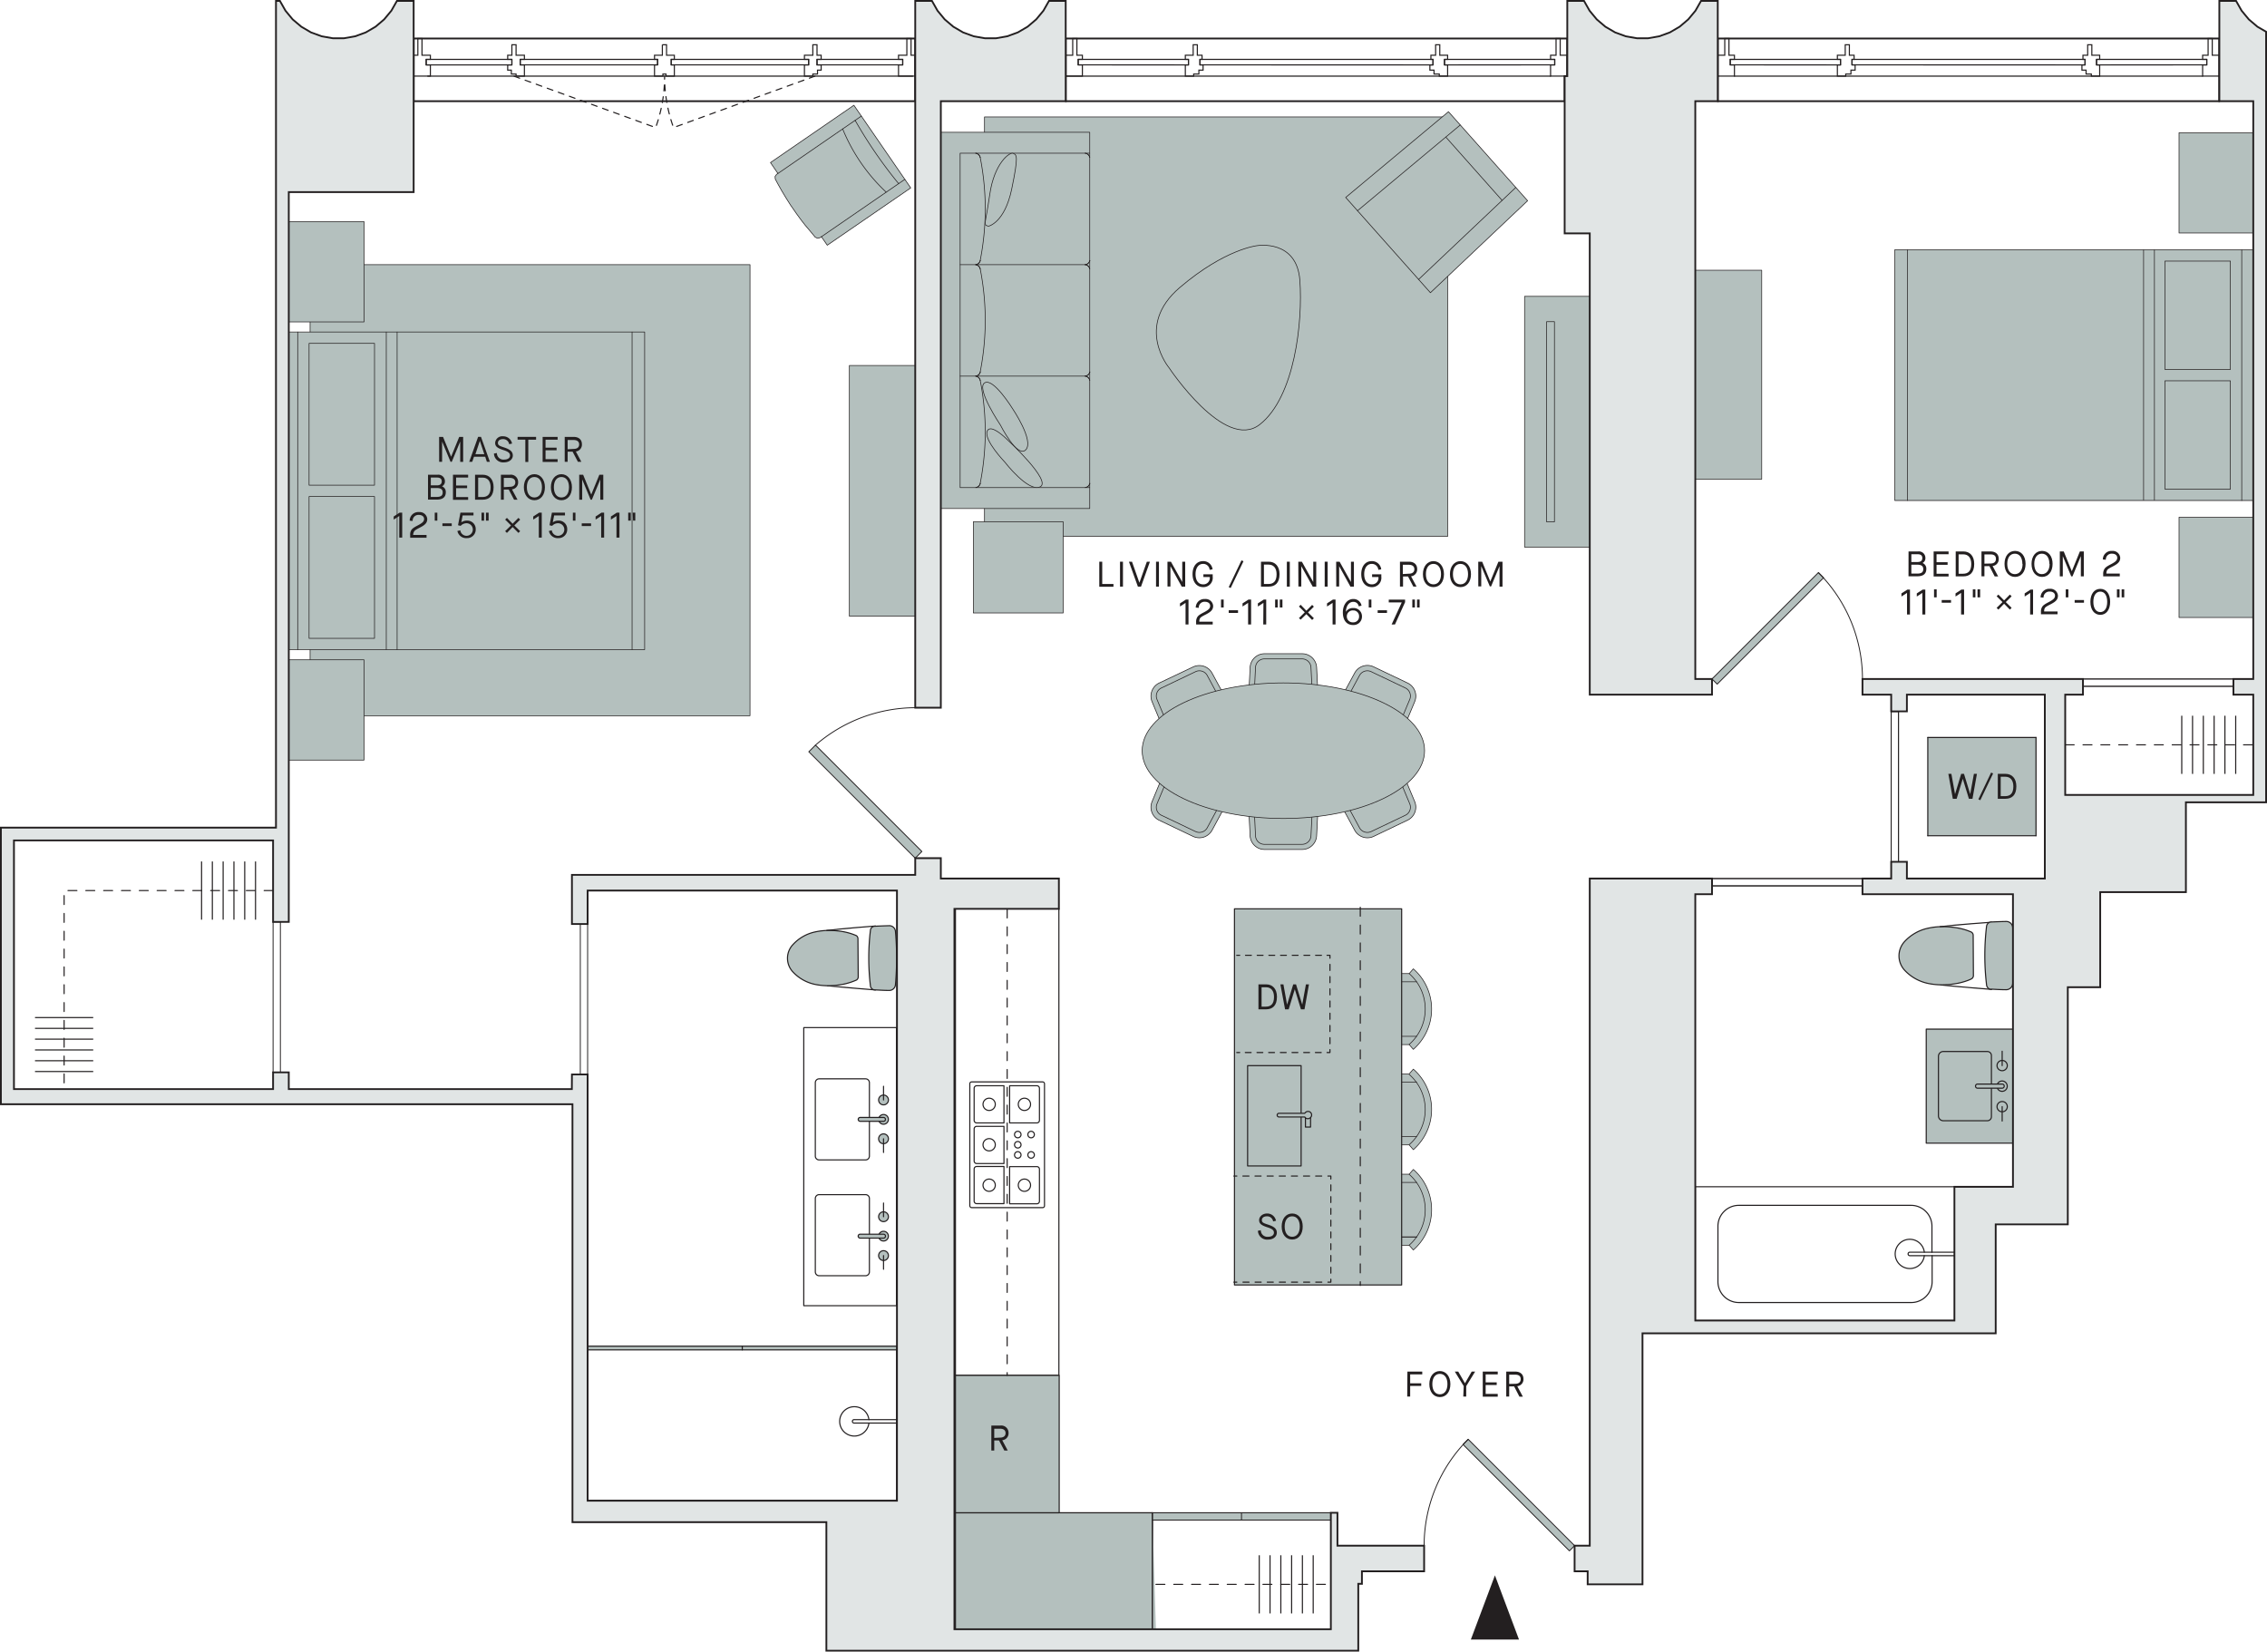 <svg xmlns="http://www.w3.org/2000/svg" viewBox="0 0 508.47 370.48"><defs><style>.cls-1,.cls-11,.cls-13,.cls-14,.cls-15,.cls-16,.cls-17,.cls-4,.cls-7,.cls-8,.cls-9{fill:none;}.cls-1,.cls-10,.cls-11,.cls-12,.cls-13,.cls-14,.cls-15,.cls-16,.cls-17,.cls-18,.cls-2,.cls-3,.cls-4,.cls-6,.cls-7,.cls-8,.cls-9{stroke:#231f20;}.cls-1,.cls-10,.cls-11,.cls-12,.cls-13,.cls-14,.cls-15,.cls-16,.cls-17,.cls-2,.cls-3,.cls-4,.cls-7,.cls-8{stroke-linecap:round;stroke-linejoin:round;}.cls-1,.cls-12,.cls-13,.cls-14,.cls-15,.cls-16,.cls-17,.cls-8,.cls-9{stroke-width:0.25px;}.cls-1{stroke-dasharray:1.32 1.32;}.cls-10,.cls-12,.cls-2,.cls-3,.cls-5,.cls-6{fill:#b4c0be;}.cls-2{stroke-width:0.15px;}.cls-3,.cls-4,.cls-6{stroke-width:0.15px;}.cls-18,.cls-6,.cls-9{stroke-miterlimit:10;}.cls-18,.cls-7{stroke-width:0.4px;}.cls-10,.cls-11{stroke-width:0.2px;}.cls-13{stroke-dasharray:2 2;}.cls-14{stroke-dasharray:1.31 1.31;}.cls-15{stroke-dasharray:1.37 1.37;}.cls-16{stroke-dasharray:1.36 1.36;}.cls-17{stroke-dasharray:1.32 1.32;}.cls-18{fill:#e1e5e5;}.cls-19{fill:#231f20;}</style></defs><title>Asset 4</title><g id="Layer_2" data-name="Layer 2"><g id="Unit25-33B_Hover"><g id="LWPOLYLINE"><path class="cls-1" d="M182.78,17.08,151.06,28.62a33.92,33.92,0,0,1-2-11.54,33.69,33.69,0,0,1-2,11.54L115.28,17.08"/></g><g id="LWPOLYLINE-2" data-name="LWPOLYLINE"><rect class="cls-2" x="69.55" y="59.37" width="98.67" height="101.18"/></g><g id="LWPOLYLINE-3" data-name="LWPOLYLINE"><rect class="cls-2" x="220.82" y="26.23" width="103.87" height="94.1"/></g><g id="LWPOLYLINE-4" data-name="LWPOLYLINE"><polygon class="cls-3" points="185.55 55.01 184.24 53.1 183.93 53.31 183.37 53.45 182.84 53.2 181.6 51.7 180.58 50.5 179.74 49.42 178.67 47.96 177.73 46.6 177.34 46.05 177.06 45.6 176.69 45.02 176.28 44.37 175.35 42.82 174.52 41.35 173.89 40.17 173.84 39.59 174.17 39.12 174.48 38.91 172.81 36.47 191.52 23.61 204.27 42.15 185.55 55.01"/></g><g id="LINE"><line class="cls-4" x1="193.19" y1="26.04" x2="174.49" y2="38.91"/></g><g id="LINE-2" data-name="LINE"><line class="cls-4" x1="184.24" y1="53.1" x2="202.95" y2="40.23"/></g><g id="ARC"><path class="cls-4" d="M189,28.91a40.2,40.2,0,0,0,9.76,14.19"/></g><g id="ARC-2" data-name="ARC"><path class="cls-4" d="M191.8,27a101.53,101.53,0,0,0,9.76,14.2"/></g><g id="LWPOLYLINE-5" data-name="LWPOLYLINE"><rect class="cls-3" x="190.51" y="81.98" width="15" height="56.25"/></g><g id="LWPOLYLINE-6" data-name="LWPOLYLINE"><rect class="cls-3" x="380.14" y="60.62" width="15" height="46.87"/></g><g id="LWPOLYLINE-7" data-name="LWPOLYLINE"><path class="cls-3" d="M317,262.33a12.7,12.7,0,0,1,1.16,1.16,12,12,0,0,1-1.16,16.9l-.93-1.07h-10.9V263.39h10.9Z"/></g><g id="LWPOLYLINE-8" data-name="LWPOLYLINE"><path class="cls-3" d="M317,239.83a12.7,12.7,0,0,1,1.16,1.16,12,12,0,0,1-1.16,16.9l-.93-1.07h-10.9V240.89h10.9Z"/></g><g id="LWPOLYLINE-9" data-name="LWPOLYLINE"><path class="cls-3" d="M317,235.39a12,12,0,0,0,1.16-16.9,12.7,12.7,0,0,0-1.16-1.16l-.93,1.06h-10.9v15.93h10.9Z"/></g><g id="LWPOLYLINE-10" data-name="LWPOLYLINE"><rect class="cls-3" x="341.95" y="66.48" width="15" height="56.25"/></g><rect class="cls-5" x="432.39" y="165.43" width="24.28" height="22.03"/><g id="LWPOLYLINE-11" data-name="LWPOLYLINE"><line class="cls-4" x1="317.74" y1="265.24" x2="305.16" y2="265.24"/></g><g id="LWPOLYLINE-12" data-name="LWPOLYLINE"><line class="cls-4" x1="317.74" y1="277.47" x2="305.16" y2="277.47"/></g><g id="LWPOLYLINE-13" data-name="LWPOLYLINE"><path class="cls-4" d="M316.06,279.32a10.56,10.56,0,0,0,1-14.9,10,10,0,0,0-1-1"/></g><g id="LWPOLYLINE-14" data-name="LWPOLYLINE"><line class="cls-4" x1="317.74" y1="242.74" x2="305.16" y2="242.74"/></g><g id="LWPOLYLINE-15" data-name="LWPOLYLINE"><line class="cls-4" x1="317.74" y1="254.97" x2="305.16" y2="254.97"/></g><g id="LWPOLYLINE-16" data-name="LWPOLYLINE"><line class="cls-4" x1="317.74" y1="232.47" x2="305.16" y2="232.47"/></g><g id="LWPOLYLINE-17" data-name="LWPOLYLINE"><line class="cls-4" x1="317.74" y1="220.24" x2="305.16" y2="220.24"/></g><g id="LWPOLYLINE-18" data-name="LWPOLYLINE"><path class="cls-4" d="M316.06,218.39a10,10,0,0,1,1,1,10.56,10.56,0,0,1-1,14.9"/></g><g id="LWPOLYLINE-19" data-name="LWPOLYLINE"><line class="cls-4" x1="317.74" y1="277.47" x2="305.16" y2="277.47"/></g><g id="LWPOLYLINE-20" data-name="LWPOLYLINE"><path class="cls-4" d="M316.06,241a11,11,0,0,1,1,1,10.42,10.42,0,0,1-1,14.78"/></g><rect class="cls-3" x="210.67" y="29.68" width="33.75" height="84.38"/><g id="LINE-3" data-name="LINE"><line class="cls-4" x1="215.36" y1="84.37" x2="243.44" y2="84.37"/></g><g id="LWPOLYLINE-21" data-name="LWPOLYLINE"><polyline class="cls-4" points="244.42 34.37 215.35 34.37 215.35 109.37 244.42 109.37"/></g><g id="ARC-3" data-name="ARC"><path class="cls-4" d="M219.85,108.43a59.62,59.62,0,0,0,0-23.13"/></g><g id="ARC-4" data-name="ARC"><path class="cls-4" d="M219.85,85.3a1.22,1.22,0,0,0-1-.93"/></g><g id="ARC-5" data-name="ARC"><path class="cls-4" d="M218.87,109.37a1.24,1.24,0,0,0,1-.94"/></g><g id="ARC-6" data-name="ARC"><path class="cls-4" d="M218.87,84.37a1.24,1.24,0,0,0,1-.94"/></g><g id="ARC-7" data-name="ARC"><path class="cls-4" d="M219.85,35.3a1.22,1.22,0,0,0-1-.93"/></g><g id="ARC-8" data-name="ARC"><path class="cls-4" d="M244.42,85.3a1.22,1.22,0,0,0-1-.93"/></g><g id="ARC-9" data-name="ARC"><path class="cls-4" d="M243.44,84.37a1.24,1.24,0,0,0,1-.94"/></g><g id="ARC-10" data-name="ARC"><path class="cls-4" d="M243.44,109.37a1.24,1.24,0,0,0,1-.94"/></g><g id="ARC-11" data-name="ARC"><path class="cls-4" d="M244.42,35.3a1.22,1.22,0,0,0-1-.93"/></g><g id="LINE-4" data-name="LINE"><line class="cls-4" x1="215.36" y1="59.37" x2="243.44" y2="59.37"/></g><g id="ARC-12" data-name="ARC"><path class="cls-4" d="M219.85,58.43a59.62,59.62,0,0,0,0-23.13"/></g><g id="ARC-13" data-name="ARC"><path class="cls-4" d="M218.87,59.37a1.24,1.24,0,0,0,1-.94"/></g><g id="ARC-14" data-name="ARC"><path class="cls-4" d="M219.85,60.3a1.22,1.22,0,0,0-1-.93"/></g><g id="ARC-15" data-name="ARC"><path class="cls-4" d="M243.44,59.37a1.24,1.24,0,0,0,1-.94"/></g><g id="ARC-16" data-name="ARC"><path class="cls-4" d="M244.42,60.3a1.22,1.22,0,0,0-1-.93"/></g><g id="ARC-17" data-name="ARC"><path class="cls-4" d="M219.85,83.43a59.62,59.62,0,0,0,0-23.13"/></g><g id="ARC-18" data-name="ARC"><path class="cls-4" d="M219.85,85.3a1.22,1.22,0,0,0-1-.93"/></g><g id="ARC-19" data-name="ARC"><path class="cls-4" d="M218.87,109.37a1.24,1.24,0,0,0,1-.94"/></g><g id="ARC-20" data-name="ARC"><path class="cls-4" d="M218.87,84.37a1.24,1.24,0,0,0,1-.94"/></g><g id="ARC-21" data-name="ARC"><path class="cls-4" d="M219.85,35.3a1.22,1.22,0,0,0-1-.93"/></g><g id="ARC-22" data-name="ARC"><path class="cls-4" d="M244.42,85.3a1.22,1.22,0,0,0-1-.93"/></g><g id="ARC-23" data-name="ARC"><path class="cls-4" d="M243.44,84.37a1.24,1.24,0,0,0,1-.94"/></g><g id="ARC-24" data-name="ARC"><path class="cls-4" d="M243.44,109.37a1.24,1.24,0,0,0,1-.94"/></g><g id="ARC-25" data-name="ARC"><path class="cls-4" d="M244.42,35.3a1.22,1.22,0,0,0-1-.93"/></g><g id="ARC-26" data-name="ARC"><path class="cls-4" d="M218.87,59.37a1.24,1.24,0,0,0,1-.94"/></g><g id="ARC-27" data-name="ARC"><path class="cls-4" d="M219.85,60.3a1.22,1.22,0,0,0-1-.93"/></g><g id="ARC-28" data-name="ARC"><path class="cls-4" d="M243.44,59.37a1.24,1.24,0,0,0,1-.94"/></g><g id="ARC-29" data-name="ARC"><path class="cls-4" d="M244.42,60.3a1.22,1.22,0,0,0-1-.93"/></g><path class="cls-6" d="M225.36,103.64s5.28,6.86,7.94,5.56-7.24-10.45-7.24-10.45-3.9-4-4.65-2S225.36,103.64,225.36,103.64Z"/><path class="cls-6" d="M227.11,91.67s-4.37-7.08-6.29-5.77,3.56,9.44,3.56,9.44,3.83,7.58,5.71,5.54S227.11,91.67,227.11,91.67Z"/><path class="cls-6" d="M221.72,50.74s3.62-.74,5.2-8.34,1.11-7.67.31-8S223,36.64,222,43.59,220.46,50.43,221.72,50.74Z"/><rect class="cls-3" x="325.33" y="93.73" width="44.9" height="1.76" transform="translate(442.38 -253.17) rotate(90)"/><g id="LWPOLYLINE-22" data-name="LWPOLYLINE"><rect class="cls-3" x="63.96" y="74.48" width="80.63" height="71.25"/></g><g id="LWPOLYLINE-23" data-name="LWPOLYLINE"><rect class="cls-4" x="69.32" y="111.38" width="14.68" height="31.81"/></g><g id="LINE-5" data-name="LINE"><line class="cls-4" x1="66.77" y1="74.48" x2="66.77" y2="145.73"/></g><g id="LINE-6" data-name="LINE"><line class="cls-4" x1="141.77" y1="74.48" x2="141.77" y2="145.73"/></g><g id="LWPOLYLINE-24" data-name="LWPOLYLINE"><rect class="cls-4" x="69.32" y="77.02" width="14.68" height="31.81"/></g><g id="LWPOLYLINE-25" data-name="LWPOLYLINE"><rect class="cls-3" x="488.74" y="29.77" width="16.88" height="22.5"/></g><g id="LWPOLYLINE-26" data-name="LWPOLYLINE"><rect class="cls-3" x="488.74" y="116.02" width="16.88" height="22.5"/></g><g id="LWPOLYLINE-27" data-name="LWPOLYLINE"><rect class="cls-3" x="424.99" y="56.02" width="80.63" height="56.25"/></g><g id="LINE-7" data-name="LINE"><line class="cls-4" x1="502.8" y1="56.02" x2="502.8" y2="112.27"/></g><g id="LINE-8" data-name="LINE"><line class="cls-4" x1="427.8" y1="56.02" x2="427.8" y2="112.27"/></g><g id="LWPOLYLINE-28" data-name="LWPOLYLINE"><rect class="cls-4" x="485.58" y="85.42" width="14.68" height="24.31"/></g><g id="LWPOLYLINE-29" data-name="LWPOLYLINE"><rect class="cls-4" x="485.58" y="58.57" width="14.68" height="24.31"/></g><g id="LWPOLYLINE-30" data-name="LWPOLYLINE"><rect class="cls-3" x="218.31" y="117.04" width="20.15" height="20.46"/></g><line class="cls-4" x1="86.64" y1="145.73" x2="86.64" y2="74.48"/><line class="cls-4" x1="89.07" y1="145.73" x2="89.07" y2="74.48"/><g id="LWPOLYLINE-31" data-name="LWPOLYLINE"><rect class="cls-3" x="64.77" y="49.71" width="16.88" height="22.5"/></g><g id="LWPOLYLINE-32" data-name="LWPOLYLINE"><rect class="cls-3" x="64.77" y="148" width="16.88" height="22.5"/></g><g id="LWPOLYLINE-33" data-name="LWPOLYLINE"><path class="cls-3" d="M315.36,175.15l-13.92,6.65,2.4,4.43a3.26,3.26,0,0,0,4.26,1.39l7.61-3.64a3.24,3.24,0,0,0,1.59-4.18Z"/></g><g id="LWPOLYLINE-34" data-name="LWPOLYLINE"><path class="cls-3" d="M295.56,182.47H280.14l.25,5a3.23,3.23,0,0,0,3.24,3.08h8.44a3.24,3.24,0,0,0,3.24-3.08Z"/></g><g id="LWPOLYLINE-35" data-name="LWPOLYLINE"><path class="cls-3" d="M260.33,175.15l13.92,6.65-2.39,4.43a3.26,3.26,0,0,1-4.26,1.39L260,184a3.25,3.25,0,0,1-1.6-4.18Z"/></g><g id="LWPOLYLINE-36" data-name="LWPOLYLINE"><path class="cls-3" d="M315.36,162.05l-13.92-6.65,2.4-4.43a3.25,3.25,0,0,1,4.26-1.39l7.61,3.63a3.25,3.25,0,0,1,1.59,4.19Z"/></g><g id="LWPOLYLINE-37" data-name="LWPOLYLINE"><path class="cls-3" d="M295.56,154.73H280.14l.25-5a3.24,3.24,0,0,1,3.24-3.09h8.44a3.25,3.25,0,0,1,3.24,3.09Z"/></g><g id="LWPOLYLINE-38" data-name="LWPOLYLINE"><path class="cls-3" d="M260.33,162.05l13.92-6.65L271.86,151a3.25,3.25,0,0,0-4.26-1.39L260,153.21a3.27,3.27,0,0,0-1.6,4.19Z"/></g><g id="LWPOLYLINE-39" data-name="LWPOLYLINE"><path class="cls-4" d="M302.54,181.27l2.37,4.38a2,2,0,0,0,2.66.87l7.61-3.63a2,2,0,0,0,1-2.62l-1.92-4.59"/></g><g id="LWPOLYLINE-40" data-name="LWPOLYLINE"><path class="cls-4" d="M281.36,182.47l.24,5a2,2,0,0,0,2,1.93h8.44a2,2,0,0,0,2-1.93l.25-5"/></g><g id="LWPOLYLINE-41" data-name="LWPOLYLINE"><path class="cls-4" d="M273.15,181.27l-2.36,4.38a2,2,0,0,1-2.66.87l-7.61-3.63a2,2,0,0,1-1-2.62l1.92-4.59"/></g><g id="LWPOLYLINE-42" data-name="LWPOLYLINE"><path class="cls-4" d="M302.54,155.93l2.37-4.38a2,2,0,0,1,2.66-.87l7.61,3.63a2,2,0,0,1,1,2.62l-1.92,4.59"/></g><g id="LWPOLYLINE-43" data-name="LWPOLYLINE"><path class="cls-4" d="M281.36,154.73l.24-5a2,2,0,0,1,2-1.93h8.44a2,2,0,0,1,2,1.93l.25,5"/></g><g id="LWPOLYLINE-44" data-name="LWPOLYLINE"><path class="cls-4" d="M273.15,155.93l-2.36-4.38a2,2,0,0,0-2.66-.87l-7.61,3.63a2,2,0,0,0-1,2.62l1.92,4.59"/></g><g id="ELLIPSE"><path class="cls-3" d="M256.18,168.39c0,8.4,14.18,15.21,31.67,15.21s31.67-6.81,31.67-15.21-14.18-15.2-31.67-15.2-31.67,6.81-31.67,15.2Z"/></g><path class="cls-6" d="M282,55.1s8.87-1.48,9.55,7.8-1.15,26.2-9,32.33S262.21,82.5,262.21,82.5s-7.8-9.3,2.4-18S282,55.1,282,55.1Z"/><g id="LWPOLYLINE-45" data-name="LWPOLYLINE"><polygon class="cls-3" points="320.83 65.66 342.63 45.03 324.88 25.06 301.83 44.29 320.83 65.66"/></g><g id="LINE-9" data-name="LINE"><line class="cls-4" x1="318.18" y1="62.68" x2="339.98" y2="42.05"/></g><g id="LINE-10" data-name="LINE"><line class="cls-4" x1="336.91" y1="44.95" x2="324.29" y2="30.75"/></g><g id="LINE-11" data-name="LINE"><line class="cls-4" x1="327.52" y1="28.04" x2="304.48" y2="47.27"/></g><line class="cls-4" x1="483.22" y1="56.02" x2="483.22" y2="112.19"/><line class="cls-4" x1="480.79" y1="56.02" x2="480.79" y2="112.19"/><g id="LWPOLYLINE-46" data-name="LWPOLYLINE"><polyline class="cls-7" points="350.94 17.07 350.94 22.7 239.03 22.7 239.03 17.07"/></g><g id="LWPOLYLINE-47" data-name="LWPOLYLINE"><polyline class="cls-7" points="497.78 17.07 497.78 22.7 385.28 22.7 385.28 17.07"/></g><g id="LWPOLYLINE-48" data-name="LWPOLYLINE"><polyline class="cls-7" points="205.28 17.07 205.28 22.7 92.78 22.7 92.78 17.07"/></g><g id="LWPOLYLINE-49" data-name="LWPOLYLINE"><polygon class="cls-8" points="321.42 13.32 269.14 13.32 269.14 14.55 321.4 14.56 321.42 13.32"/></g><g id="LWPOLYLINE-50" data-name="LWPOLYLINE"><polygon class="cls-8" points="348.71 13.32 347.78 13.32 323.99 13.32 323.99 14.56 348.71 14.55 348.71 13.32"/></g><g id="LWPOLYLINE-51" data-name="LWPOLYLINE"><polygon class="cls-8" points="241.83 13.32 242.77 13.32 266.56 13.32 266.56 14.56 241.83 14.55 241.83 13.32"/></g><g id="LWPOLYLINE-52" data-name="LWPOLYLINE"><polygon class="cls-8" points="467.67 13.32 415.39 13.32 415.39 14.55 467.65 14.56 467.67 13.32"/></g><g id="LWPOLYLINE-53" data-name="LWPOLYLINE"><polygon class="cls-8" points="494.96 13.32 494.03 13.32 470.24 13.32 470.24 14.56 494.96 14.55 494.96 13.32"/></g><g id="LWPOLYLINE-54" data-name="LWPOLYLINE"><polygon class="cls-8" points="388.08 13.32 389.02 13.32 412.81 13.32 412.81 14.56 388.08 14.55 388.08 13.32"/></g><g id="LWPOLYLINE-55" data-name="LWPOLYLINE"><polygon class="cls-8" points="114.81 13.32 113.87 13.32 96.53 13.32 95.59 13.32 95.59 14.56 113.87 14.56 114.81 14.56 114.81 13.32"/></g><g id="LWPOLYLINE-56" data-name="LWPOLYLINE"><polygon class="cls-8" points="147.5 13.32 146.8 13.32 116.68 13.32 116.68 14.55 147.49 14.55 147.5 13.32"/></g><g id="LWPOLYLINE-57" data-name="LWPOLYLINE"><polygon class="cls-8" points="181.37 13.32 180.43 13.32 151.25 13.32 150.55 13.32 150.55 14.55 181.37 14.55 181.37 13.32"/></g><g id="LWPOLYLINE-58" data-name="LWPOLYLINE"><polygon class="cls-8" points="202.47 13.32 201.53 13.32 183.25 13.32 183.25 14.55 202.47 14.55 202.47 13.32"/></g><line class="cls-8" x1="389.02" y1="17.08" x2="494.03" y2="17.08"/><line class="cls-8" x1="347.78" y1="17.08" x2="239.03" y2="17.08"/><line class="cls-8" x1="204.69" y1="17.08" x2="95.94" y2="17.08"/><g id="LWPOLYLINE-59" data-name="LWPOLYLINE"><polygon class="cls-9" points="324.69 14.56 323.99 14.56 323.99 13.32 324.69 13.32 324.69 12.39 322.93 12.39 322.93 10.04 322 10.04 322 12.39 320.94 12.39 320.94 13.32 321.41 13.32 321.41 14.56 320.71 14.56 320.71 15.73 321.64 15.73 321.64 16.61 322.82 16.61 322.82 17.07 324.69 17.07 324.69 14.56"/></g><g id="LWPOLYLINE-60" data-name="LWPOLYLINE"><polygon class="cls-9" points="351.53 12.39 349.94 12.39 349.94 8.64 349.01 8.64 349.01 12.39 347.78 12.39 347.78 13.32 348.71 13.32 348.71 14.56 347.78 14.56 347.78 17.07 351.53 17.07 351.53 12.39"/></g><g id="LWPOLYLINE-61" data-name="LWPOLYLINE"><polygon class="cls-9" points="265.86 14.56 266.56 14.56 266.56 13.32 265.86 13.32 265.86 12.39 267.62 12.39 267.62 10.04 268.55 10.04 268.55 12.39 269.61 12.39 269.61 13.32 269.14 13.32 269.14 14.56 269.84 14.56 269.84 15.73 268.9 15.73 268.9 16.61 267.73 16.61 267.73 17.07 265.86 17.07 265.86 14.56"/></g><g id="LWPOLYLINE-62" data-name="LWPOLYLINE"><polygon class="cls-9" points="239.02 12.39 240.6 12.39 240.6 8.64 241.54 8.64 241.54 12.39 242.77 12.39 242.77 13.32 241.83 13.32 241.83 14.56 242.77 14.56 242.77 17.07 239.02 17.07 239.02 12.39"/></g><g id="LWPOLYLINE-63" data-name="LWPOLYLINE"><polygon class="cls-9" points="470.94 14.56 470.24 14.56 470.24 13.32 470.94 13.32 470.94 12.39 469.18 12.39 469.18 10.04 468.25 10.04 468.25 12.39 467.19 12.39 467.19 13.32 467.66 13.32 467.66 14.56 466.96 14.56 466.96 15.73 467.89 15.73 467.89 16.61 469.07 16.61 469.07 17.07 470.94 17.07 470.94 14.56"/></g><g id="LWPOLYLINE-64" data-name="LWPOLYLINE"><polygon class="cls-9" points="497.78 12.39 496.19 12.39 496.19 8.64 495.26 8.64 495.26 12.39 494.03 12.39 494.03 13.32 494.96 13.32 494.96 14.56 494.03 14.56 494.03 17.07 497.78 17.07 497.78 12.39"/></g><g id="LWPOLYLINE-65" data-name="LWPOLYLINE"><polygon class="cls-9" points="412.11 14.56 412.81 14.56 412.81 13.32 412.11 13.32 412.11 12.39 413.87 12.39 413.87 10.04 414.8 10.04 414.8 12.39 415.86 12.39 415.86 13.32 415.39 13.32 415.39 14.56 416.09 14.56 416.09 15.73 415.15 15.73 415.15 16.61 413.98 16.61 413.98 17.07 412.11 17.07 412.11 14.56"/></g><g id="LWPOLYLINE-66" data-name="LWPOLYLINE"><polygon class="cls-9" points="385.27 12.39 386.85 12.39 386.85 8.64 387.79 8.64 387.79 12.39 389.02 12.39 389.02 13.32 388.08 13.32 388.08 14.56 389.02 14.56 389.02 17.07 385.27 17.07 385.27 12.39"/></g><g id="LWPOLYLINE-67" data-name="LWPOLYLINE"><polyline class="cls-9" points="148.56 10.04 149.5 10.04 149.5 12.39 151.25 12.39 151.25 13.32 150.55 13.32 150.55 14.56 151.25 14.56 151.25 17.07 149.38 17.07 149.38 16.61 148.68 16.61 148.68 17.07 146.8 17.07 146.8 14.56 147.49 14.55 147.5 13.32 146.8 13.32 146.8 12.39 148.56 12.39 148.56 10.04"/></g><g id="LWPOLYLINE-68" data-name="LWPOLYLINE"><polygon class="cls-9" points="180.43 14.56 181.37 14.56 181.37 13.32 180.43 13.32 180.43 12.39 182.31 12.39 182.31 10.04 183.25 10.04 183.25 12.39 184.18 12.39 184.18 13.32 183.25 13.32 183.25 14.56 184.18 14.56 184.18 15.73 183.36 15.73 183.36 16.61 182.31 16.61 182.31 17.07 180.43 17.07 180.43 14.56"/></g><g id="LWPOLYLINE-69" data-name="LWPOLYLINE"><polygon class="cls-9" points="205.28 12.39 204.34 12.39 204.34 8.64 203.4 8.64 203.4 12.39 201.53 12.39 201.53 13.32 202.47 13.32 202.47 14.56 201.53 14.56 201.53 17.07 205.28 17.07 205.28 12.39"/></g><g id="LWPOLYLINE-70" data-name="LWPOLYLINE"><polygon class="cls-9" points="96.53 14.56 95.59 14.56 95.59 13.32 96.53 13.32 96.53 12.39 94.65 12.39 94.65 8.64 93.72 8.64 93.72 12.39 92.78 12.39 92.78 17.07 96.53 17.07 96.53 14.56"/></g><g id="LWPOLYLINE-71" data-name="LWPOLYLINE"><polygon class="cls-9" points="117.62 14.56 116.68 14.56 116.68 13.32 117.62 13.32 117.62 12.39 115.75 12.39 115.75 10.04 114.81 10.04 114.81 12.39 113.87 12.39 113.87 13.32 114.81 13.32 114.81 14.56 113.87 14.56 113.87 15.73 114.69 15.73 114.69 16.61 115.75 16.61 115.75 17.07 117.62 17.07 117.62 14.56"/></g><g id="LWPOLYLINE-72" data-name="LWPOLYLINE"><polyline class="cls-7" points="351.53 17.07 351.53 8.64 239.03 8.64 239.03 17.07"/></g><g id="LWPOLYLINE-73" data-name="LWPOLYLINE"><polyline class="cls-7" points="497.78 17.07 497.78 8.64 385.28 8.64 385.28 17.07"/></g><g id="LWPOLYLINE-74" data-name="LWPOLYLINE"><polyline class="cls-7" points="205.28 17.07 205.28 8.64 92.78 8.64 92.78 17.07"/></g><g id="LWPOLYLINE-75" data-name="LWPOLYLINE"><rect class="cls-10" x="193.04" y="162.95" width="2.11" height="33.75" transform="translate(-70.31 189.91) rotate(-45)"/></g><g id="LWPOLYLINE-76" data-name="LWPOLYLINE"><rect class="cls-10" x="379.63" y="140.14" width="33.75" height="1.64" transform="translate(16.46 321.65) rotate(-45)"/></g><g id="LWPOLYLINE-77" data-name="LWPOLYLINE"><rect class="cls-11" x="467.19" y="152.31" width="33.75" height="1.64"/></g><g id="LWPOLYLINE-78" data-name="LWPOLYLINE"><rect class="cls-11" x="424.18" y="159.58" width="1.64" height="33.75"/></g><g id="LWPOLYLINE-79" data-name="LWPOLYLINE"><rect class="cls-11" x="383.99" y="197.08" width="33.75" height="1.64"/></g><g id="LWPOLYLINE-80" data-name="LWPOLYLINE"><rect class="cls-11" x="61.25" y="206.8" width="1.64" height="33.75"/></g><g id="LWPOLYLINE-81" data-name="LWPOLYLINE"><rect class="cls-11" x="130.16" y="207.27" width="1.64" height="33.75"/></g><g id="LWPOLYLINE-82" data-name="LWPOLYLINE"><rect class="cls-10" x="339.84" y="318.5" width="1.64" height="33.75" transform="translate(-137.37 339.11) rotate(-45)"/></g><g id="LWPOLYLINE-83" data-name="LWPOLYLINE"><rect class="cls-11" x="467.19" y="152.31" width="33.75" height="1.64"/></g><g id="LWPOLYLINE-84" data-name="LWPOLYLINE"><rect class="cls-11" x="424.18" y="159.58" width="1.64" height="33.75"/></g><g id="LWPOLYLINE-85" data-name="LWPOLYLINE"><rect class="cls-11" x="383.99" y="197.08" width="33.75" height="1.64"/></g><g id="ARC-30" data-name="ARC"><path class="cls-11" d="M205.28,158.75a34.33,34.33,0,0,0-22.38,8.4"/></g><g id="ARC-31" data-name="ARC"><path class="cls-11" d="M417.74,152.31a33.77,33.77,0,0,0-9.89-23.87"/></g><g id="ARC-32" data-name="ARC"><path class="cls-11" d="M329.3,322.86a33.73,33.73,0,0,0-9.88,23.86"/></g><g id="LWPOLYLINE-86" data-name="LWPOLYLINE"><rect class="cls-8" x="131.8" y="302.54" width="69.37" height="34.1"/></g><g id="LWPOLYLINE-87" data-name="LWPOLYLINE"><rect class="cls-8" x="131.8" y="302.54" width="69.37" height="34.1"/></g><g id="LWPOLYLINE-88" data-name="LWPOLYLINE"><rect class="cls-12" x="131.8" y="301.97" width="34.69" height="0.83"/></g><g id="ARC-33" data-name="ARC"><path class="cls-8" d="M194.89,319.23a3.29,3.29,0,1,1,0-.78"/></g><g id="LWPOLYLINE-89" data-name="LWPOLYLINE"><path class="cls-8" d="M191.64,318.45h10.17v.77H191.64a.39.39,0,1,1,0-.77Z"/></g><g id="LWPOLYLINE-90" data-name="LWPOLYLINE"><rect class="cls-12" x="166.49" y="301.97" width="34.69" height="0.83"/></g><g id="LWPOLYLINE-91" data-name="LWPOLYLINE"><rect class="cls-8" x="380.24" y="266.21" width="58.29" height="30.01"/></g><g id="LWPOLYLINE-92" data-name="LWPOLYLINE"><path class="cls-8" d="M433.32,280.89v-5.82a4.68,4.68,0,0,0-4.68-4.69H390a4.69,4.69,0,0,0-4.68,4.69v12.42a4.69,4.69,0,0,0,4.68,4.69h38.68a4.68,4.68,0,0,0,4.68-4.69v-5.82"/></g><g id="ARC-34" data-name="ARC"><path class="cls-8" d="M431.61,280.88a3.28,3.28,0,1,0-2.85,3.65,3.25,3.25,0,0,0,2.85-2.86"/></g><g id="LWPOLYLINE-93" data-name="LWPOLYLINE"><path class="cls-8" d="M428.36,281.67h10.16v-.78H428.36a.38.38,0,0,0-.39.39A.39.39,0,0,0,428.36,281.67Z"/></g><g id="LINE-16" data-name="LINE"><line class="cls-12" x1="456.66" y1="187.47" x2="456.66" y2="165.43"/></g><g id="LINE-17" data-name="LINE"><line class="cls-12" x1="456.66" y1="165.43" x2="432.39" y2="165.43"/></g><g id="LINE-18" data-name="LINE"><line class="cls-12" x1="432.39" y1="165.43" x2="432.39" y2="187.47"/></g><g id="LINE-19" data-name="LINE"><line class="cls-12" x1="432.39" y1="187.47" x2="456.66" y2="187.47"/></g><g id="LWPOLYLINE-94" data-name="LWPOLYLINE"><rect class="cls-8" x="214.3" y="203.86" width="23.2" height="104.66"/></g><g id="LWPOLYLINE-95" data-name="LWPOLYLINE"><rect class="cls-12" x="214.3" y="339.34" width="44.18" height="26.13"/></g><g id="LWPOLYLINE-96" data-name="LWPOLYLINE"><polyline class="cls-10" points="258.48 340.53 258.48 339.34 298.37 339.34"/></g><g id="LWPOLYLINE-97" data-name="LWPOLYLINE"><rect class="cls-12" x="214.3" y="308.52" width="23.27" height="30.82"/></g><g id="LWPOLYLINE-98" data-name="LWPOLYLINE"><rect class="cls-12" x="276.88" y="203.86" width="37.5" height="84.38"/></g><g id="LWPOLYLINE-99" data-name="LWPOLYLINE"><polyline class="cls-8" points="291.83 239.04 279.83 239.04 279.83 261.54 291.83 261.54 291.83 239.04"/></g><rect class="cls-12" x="292" y="250.87" width="2.74" height="1.15" transform="translate(41.93 544.82) rotate(-90)"/><path class="cls-12" d="M292.91,249.47a.72.72,0,0,0-.26.26h-5.78a.41.41,0,0,0-.41.42.41.41,0,0,0,.41.41h5.78a.79.79,0,0,0,1.09.27.8.8,0,1,0-.83-1.36Z"/><g id="CIRCLE"><path class="cls-8" d="M230.54,259.07a.73.73,0,1,1,.73.73.73.73,0,0,1-.73-.73Z"/></g><g id="CIRCLE-2" data-name="CIRCLE"><path class="cls-8" d="M230.54,254.51a.73.73,0,1,1,.73.72.73.73,0,0,1-.73-.72Z"/></g><g id="CIRCLE-3" data-name="CIRCLE"><path class="cls-8" d="M227.55,254.51a.73.73,0,1,1,.73.72.72.72,0,0,1-.73-.72Z"/></g><g id="CIRCLE-4" data-name="CIRCLE"><path class="cls-8" d="M227.55,256.79a.73.73,0,1,1,.73.73.73.73,0,0,1-.73-.73Z"/></g><g id="CIRCLE-5" data-name="CIRCLE"><path class="cls-8" d="M227.55,259.07a.73.73,0,1,1,.73.73.72.72,0,0,1-.73-.73Z"/></g><g id="LWPOLYLINE-100" data-name="LWPOLYLINE"><rect class="cls-8" x="217.52" y="242.69" width="16.75" height="28.2" rx="0.39"/></g><circle class="cls-8" cx="221.86" cy="247.72" r="1.38"/><path class="cls-8" d="M225.18,251.89h-6.11a.58.58,0,0,1-.58-.59v-7.16a.58.58,0,0,1,.58-.59h6.11a0,0,0,0,1,0,0v8.24A0,0,0,0,1,225.18,251.89Z"/><circle class="cls-8" cx="221.86" cy="256.79" r="1.38"/><path class="cls-8" d="M225.18,261h-6.11a.58.58,0,0,1-.58-.59v-7.16a.58.58,0,0,1,.58-.59h6.11a0,0,0,0,1,0,0v8.24A0,0,0,0,1,225.18,261Z"/><circle class="cls-8" cx="221.86" cy="265.86" r="1.38"/><path class="cls-8" d="M225.18,270h-6.11a.58.58,0,0,1-.58-.59v-7.16a.58.58,0,0,1,.58-.59h6.11a0,0,0,0,1,0,.05V270A0,0,0,0,1,225.18,270Z"/><circle class="cls-8" cx="229.77" cy="265.86" r="1.38"/><path class="cls-8" d="M226.45,261.69h6.11a.58.58,0,0,1,.58.59v7.16a.58.58,0,0,1-.58.59h-6.11a0,0,0,0,1,0,0v-8.24A0,0,0,0,1,226.45,261.69Z"/><circle class="cls-8" cx="229.77" cy="247.72" r="1.38"/><path class="cls-8" d="M226.45,243.55h6.11a.58.58,0,0,1,.58.59v7.16a.58.58,0,0,1-.58.59h-6.11a0,0,0,0,1,0,0V243.6A0,0,0,0,1,226.45,243.55Z"/><rect class="cls-10" x="258.45" y="339.34" width="40.02" height="1.64"/><polyline class="cls-12" points="259.3 366.86 258.48 366.86 258.48 339.34"/><line class="cls-11" x1="278.46" y1="340.98" x2="278.46" y2="339.34"/><g id="LWPOLYLINE-101" data-name="LWPOLYLINE"><line class="cls-13" x1="463.21" y1="167.08" x2="505.39" y2="167.08"/></g><g id="LWPOLYLINE-102" data-name="LWPOLYLINE"><polyline class="cls-13" points="61.25 199.77 14.38 199.77 14.38 244.3"/></g><g id="LWPOLYLINE-103" data-name="LWPOLYLINE"><line class="cls-13" x1="305.1" y1="203.52" x2="305.1" y2="288.36"/></g><g id="LWPOLYLINE-104" data-name="LWPOLYLINE"><line class="cls-13" x1="225.9" y1="203.91" x2="225.9" y2="308.52"/></g><line class="cls-8" x1="277.39" y1="214.29" x2="278.06" y2="214.29"/><line class="cls-14" x1="279.36" y1="214.29" x2="296.99" y2="214.29"/><polyline class="cls-8" points="297.64 214.29 298.3 214.29 298.3 214.95"/><line class="cls-15" x1="298.3" y1="216.32" x2="298.3" y2="234.75"/><polyline class="cls-8" points="298.3 235.44 298.3 236.1 297.64 236.1"/><line class="cls-14" x1="296.34" y1="236.1" x2="278.71" y2="236.1"/><line class="cls-8" x1="278.06" y1="236.1" x2="277.39" y2="236.1"/><line class="cls-8" x1="276.75" y1="263.81" x2="277.41" y2="263.81"/><line class="cls-16" x1="278.77" y1="263.81" x2="297.16" y2="263.81"/><polyline class="cls-8" points="297.84 263.81 298.5 263.81 298.5 264.47"/><line class="cls-17" x1="298.5" y1="265.79" x2="298.5" y2="286.29"/><polyline class="cls-8" points="298.5 286.95 298.5 287.61 297.84 287.61"/><line class="cls-16" x1="296.47" y1="287.61" x2="278.09" y2="287.61"/><line class="cls-8" x1="277.41" y1="287.61" x2="276.75" y2="287.61"/><g id="LINE-20" data-name="LINE"><line class="cls-9" x1="501.45" y1="160.55" x2="501.45" y2="173.6"/></g><g id="LINE-21" data-name="LINE"><line class="cls-9" x1="499.03" y1="160.55" x2="499.03" y2="173.6"/></g><g id="LINE-22" data-name="LINE"><line class="cls-9" x1="496.61" y1="160.55" x2="496.61" y2="173.6"/></g><g id="LINE-23" data-name="LINE"><line class="cls-9" x1="494.19" y1="160.55" x2="494.19" y2="173.6"/></g><g id="LINE-24" data-name="LINE"><line class="cls-9" x1="491.77" y1="160.55" x2="491.77" y2="173.6"/></g><g id="LINE-25" data-name="LINE"><line class="cls-9" x1="489.35" y1="173.6" x2="489.35" y2="160.55"/></g><g id="LINE-26" data-name="LINE"><line class="cls-9" x1="57.31" y1="193.24" x2="57.31" y2="206.3"/></g><g id="LINE-27" data-name="LINE"><line class="cls-9" x1="54.89" y1="193.24" x2="54.89" y2="206.3"/></g><g id="LINE-28" data-name="LINE"><line class="cls-9" x1="52.47" y1="193.24" x2="52.47" y2="206.3"/></g><g id="LINE-29" data-name="LINE"><line class="cls-9" x1="50.05" y1="193.24" x2="50.05" y2="206.3"/></g><g id="LINE-30" data-name="LINE"><line class="cls-9" x1="47.63" y1="193.24" x2="47.63" y2="206.3"/></g><g id="LINE-31" data-name="LINE"><line class="cls-9" x1="45.21" y1="206.3" x2="45.21" y2="193.24"/></g><g id="LINE-32" data-name="LINE"><line class="cls-9" x1="7.85" y1="240.36" x2="20.91" y2="240.36"/></g><g id="LINE-33" data-name="LINE"><line class="cls-9" x1="7.85" y1="237.94" x2="20.91" y2="237.94"/></g><g id="LINE-34" data-name="LINE"><line class="cls-9" x1="7.85" y1="235.52" x2="20.91" y2="235.52"/></g><g id="LINE-35" data-name="LINE"><line class="cls-9" x1="7.85" y1="233.1" x2="20.91" y2="233.1"/></g><g id="LINE-36" data-name="LINE"><line class="cls-9" x1="7.85" y1="230.68" x2="20.91" y2="230.68"/></g><g id="LINE-37" data-name="LINE"><line class="cls-9" x1="20.91" y1="228.26" x2="7.85" y2="228.26"/></g><g id="LWPOLYLINE-105" data-name="LWPOLYLINE"><line class="cls-13" x1="259.27" y1="355.4" x2="299.98" y2="355.4"/></g><g id="LINE-38" data-name="LINE"><line class="cls-9" x1="294.54" y1="348.87" x2="294.54" y2="361.92"/></g><g id="LINE-39" data-name="LINE"><line class="cls-9" x1="292.12" y1="348.87" x2="292.12" y2="361.92"/></g><g id="LINE-40" data-name="LINE"><line class="cls-9" x1="289.7" y1="348.87" x2="289.7" y2="361.92"/></g><g id="LINE-41" data-name="LINE"><line class="cls-9" x1="287.28" y1="348.87" x2="287.28" y2="361.92"/></g><g id="LINE-42" data-name="LINE"><line class="cls-9" x1="284.86" y1="348.87" x2="284.86" y2="361.92"/></g><g id="LINE-43" data-name="LINE"><line class="cls-9" x1="282.44" y1="361.92" x2="282.44" y2="348.87"/></g><g id="ARC-35" data-name="ARC"><path class="cls-12" d="M185.55,221.12c3,.32,10.81.94,10.81.94"/></g><g id="ARC-36" data-name="ARC"><path class="cls-12" d="M192.43,210.55a.8.8,0,0,0-.48-.73c-.33-.13-.66-.26-1-.37a14.19,14.19,0,0,0-2.75-.6c-.49-.06-1-.1-1.49-.12a14.6,14.6,0,0,0-3.9.32,9.41,9.41,0,0,0-5,2.88,4.47,4.47,0,0,0,.06,6.12,9.4,9.4,0,0,0,5,2.78,14.66,14.66,0,0,0,3.91.25c.5,0,1-.09,1.49-.15a14.4,14.4,0,0,0,2.74-.66c.33-.12.66-.25,1-.39a.8.8,0,0,0,.48-.73Z"/></g><g id="ARC-37" data-name="ARC"><path class="cls-12" d="M185.43,208.72c3-.39,10.93-1,10.93-1"/></g><g id="ARC-38" data-name="ARC"><path class="cls-12" d="M196.23,222.05a1,1,0,0,1-1-.9,52.72,52.72,0,0,1,0-12.47,1,1,0,0,1,1-.91h0c1.07-.05,2.15-.09,3.22-.12a1.38,1.38,0,0,1,1.39,1.26c.18,2,.26,4,.26,6s-.08,4-.26,6a1.38,1.38,0,0,1-1.39,1.26c-1.07,0-2.15-.07-3.22-.12Z"/></g><g id="LWPOLYLINE-106" data-name="LWPOLYLINE"><path class="cls-8" d="M195,250.66v-7.79a.87.87,0,0,0-.87-.87h-10.4a.87.87,0,0,0-.86.87v16.46a.86.86,0,0,0,.86.86h10.4a.86.86,0,0,0,.87-.86v-8.67Z"/></g><g id="ARC-39" data-name="ARC"><path class="cls-12" d="M197.17,251.53a1.09,1.09,0,1,0,0-.87Z"/></g><g id="ARC-40" data-name="ARC"><path class="cls-12" d="M198.39,256.53a1.1,1.1,0,1,0-.44,0Z"/></g><g id="ARC-41" data-name="ARC"><path class="cls-12" d="M198.39,245.66a1.1,1.1,0,1,1-.44,0Z"/></g><g id="LINE-44" data-name="LINE"><path class="cls-12" d="M192.92,251.53h5.25a.43.43,0,0,0,.43-.43.44.44,0,0,0-.43-.44h-5.25a.44.44,0,0,0-.43.44A.43.43,0,0,0,192.92,251.53Z"/></g><line class="cls-12" x1="198.17" y1="255.45" x2="198.17" y2="258.52"/><line class="cls-12" x1="198.17" y1="243.67" x2="198.17" y2="246.74"/><g id="LWPOLYLINE-107" data-name="LWPOLYLINE"><path class="cls-8" d="M195,276.64v-7.8a.86.86,0,0,0-.87-.86h-10.4a.86.86,0,0,0-.86.86V285.3a.87.87,0,0,0,.86.87h10.4a.87.87,0,0,0,.87-.87v-8.66Z"/></g><g id="LWPOLYLINE-108" data-name="LWPOLYLINE"><rect class="cls-8" x="180.28" y="230.51" width="20.79" height="62.38"/></g><g id="ARC-42" data-name="ARC"><path class="cls-12" d="M197.17,277.73a1.09,1.09,0,1,0,0-.88Z"/></g><g id="ARC-43" data-name="ARC"><path class="cls-12" d="M198.39,282.73a1.1,1.1,0,1,0-.44,0Z"/></g><g id="ARC-44" data-name="ARC"><path class="cls-12" d="M198.39,271.85a1.1,1.1,0,1,1-.44,0Z"/></g><g id="LINE-45" data-name="LINE"><path class="cls-12" d="M192.92,277.73h5.25a.44.44,0,0,0,0-.88h-5.25a.44.44,0,0,0,0,.88Z"/></g><line class="cls-12" x1="198.17" y1="281.65" x2="198.17" y2="284.72"/><line class="cls-12" x1="198.17" y1="269.86" x2="198.17" y2="272.93"/><g id="LWPOLYLINE-109" data-name="LWPOLYLINE"><rect class="cls-12" x="432.04" y="230.85" width="19.64" height="25.58"/></g><g id="LWPOLYLINE-110" data-name="LWPOLYLINE"><path class="cls-12" d="M435.87,235.87a1.09,1.09,0,0,0-1.09,1.1v13.34a1.09,1.09,0,0,0,1.09,1.09h9.87a.91.91,0,0,0,.92-.91v-13.7a.92.92,0,0,0-.92-.92Z"/></g><g id="ARC-45" data-name="ARC"><path class="cls-12" d="M435.31,220.94c3.13.35,11.4,1,11.4,1"/></g><g id="ARC-46" data-name="ARC"><path class="cls-12" d="M442.57,209.8a.82.82,0,0,0-.51-.76c-.35-.15-.7-.28-1.05-.4a14.29,14.29,0,0,0-2.9-.63c-.52-.06-1.05-.11-1.58-.13a15.34,15.34,0,0,0-4.11.34,10,10,0,0,0-5.25,3,4.74,4.74,0,0,0,.06,6.46,10,10,0,0,0,5.31,2.94,15.37,15.37,0,0,0,4.12.26c.53,0,1-.09,1.57-.16a15,15,0,0,0,2.89-.7c.35-.12.7-.26,1-.41a.85.85,0,0,0,.5-.77Z"/></g><g id="ARC-47" data-name="ARC"><path class="cls-12" d="M435.18,207.87c3.13-.41,11.53-1,11.53-1"/></g><g id="ARC-48" data-name="ARC"><path class="cls-12" d="M446.57,221.93a1.09,1.09,0,0,1-1-1,55.7,55.7,0,0,1,0-13.16,1.09,1.09,0,0,1,1-.95h0c1.13-.05,2.26-.1,3.38-.12a1.45,1.45,0,0,1,1.48,1.32q.27,3.17.27,6.33c0,2.11-.09,4.23-.27,6.33a1.46,1.46,0,0,1-1.48,1.33c-1.12,0-2.25-.07-3.38-.13Z"/></g><g id="ARC-49" data-name="ARC"><path class="cls-12" d="M448,244.1a1.15,1.15,0,0,0,2.21-.46,1.17,1.17,0,0,0-.7-1.06,1.15,1.15,0,0,0-1.51.6Z"/></g><g id="ARC-50" data-name="ARC"><path class="cls-12" d="M449.3,249.37a1.15,1.15,0,1,0-.46,0Z"/></g><g id="ARC-51" data-name="ARC"><path class="cls-12" d="M449.3,237.9a1.15,1.15,0,1,1-.46,0Z"/></g><g id="LINE-46" data-name="LINE"><path class="cls-12" d="M443.55,244.1h5.52a.46.46,0,0,0,.46-.46.45.45,0,0,0-.46-.46h-5.52a.45.45,0,0,0-.46.46A.46.46,0,0,0,443.55,244.1Z"/></g><line class="cls-12" x1="449.07" y1="248.23" x2="449.07" y2="251.47"/><line class="cls-12" x1="449.07" y1="235.81" x2="449.07" y2="239.04"/><g id="LWPOLYLINE-111" data-name="LWPOLYLINE"><polygon class="cls-18" points="359.57 355.39 368.4 355.39 368.4 299.09 447.62 299.09 447.62 274.65 463.79 274.65 463.79 221.45 471.06 221.45 471.06 200.12 490.28 200.12 490.28 179.97 508.27 179.97 508.27 7.12 506.32 5.99 504.39 4.35 502.78 2.4 501.53 0.2 497.78 0.2 497.78 22.7 505.39 22.7 505.39 152.31 500.94 152.31 500.94 155.82 505.39 155.82 505.39 178.32 463.21 178.32 463.21 155.82 467.19 155.82 467.19 152.31 417.74 152.31 417.74 155.82 424.18 155.82 424.18 159.57 427.7 159.57 427.7 155.82 458.64 155.82 458.64 197.07 427.7 197.07 427.7 193.32 424.18 193.32 424.18 197.07 417.74 197.07 417.74 200.59 451.49 200.59 451.49 266.22 438.36 266.22 438.36 296.22 380.24 296.22 380.24 200.59 383.99 200.59 383.99 197.07 356.57 197.07 356.57 346.72 353.17 346.72 353.17 352.47 356.1 352.47 356.1 355.39 359.57 355.39"/></g><g id="LWPOLYLINE-112" data-name="LWPOLYLINE"><polygon class="cls-18" points="211.02 158.75 211.02 22.7 239.03 22.7 239.03 0.2 235.28 0.2 234.03 2.4 232.41 4.35 230.48 5.99 228.29 7.27 225.91 8.14 223.42 8.58 220.89 8.58 218.39 8.14 216.01 7.27 213.82 5.99 211.89 4.35 210.28 2.4 209.03 0.2 205.28 0.2 205.28 158.75 211.02 158.75"/></g><g id="LWPOLYLINE-113" data-name="LWPOLYLINE"><polygon class="cls-18" points="356.57 155.82 383.99 155.82 383.99 152.31 380.24 152.31 380.24 22.7 385.28 22.7 385.28 0.2 381.53 0.2 380.28 2.4 378.66 4.35 376.73 5.99 374.54 7.27 372.16 8.14 369.67 8.58 367.14 8.58 364.64 8.14 362.26 7.27 360.07 5.99 358.14 4.35 356.53 2.4 355.28 0.2 351.53 0.2 351.53 17.07 350.94 17.07 350.94 52.35 356.57 52.35 356.57 92.22 356.57 155.82"/></g><polygon class="cls-18" points="299.98 346.72 299.98 339.34 298.5 339.34 298.5 365.47 214.07 365.47 214.07 203.87 237.5 203.87 237.5 197.07 211.02 197.07 211.02 192.5 205.28 192.5 205.28 196.25 128.28 196.25 128.28 207.27 131.8 207.27 131.8 199.77 201.18 199.77 201.18 336.64 131.8 336.64 131.8 241.02 128.28 241.02 128.26 244.3 64.77 244.3 64.77 240.55 61.25 240.55 61.25 244.3 3.13 244.3 3.13 188.52 61.25 188.52 61.25 206.8 64.77 206.8 64.77 43.09 92.78 43.09 92.78 0.2 89.03 0.2 87.78 2.4 86.16 4.35 84.23 5.99 82.04 7.27 79.66 8.14 77.17 8.58 74.64 8.58 72.14 8.14 69.76 7.27 67.58 5.99 65.64 4.35 64.03 2.4 62.78 0.2 61.9 0.2 61.9 185.65 0.2 185.65 0.2 247.7 128.4 247.7 128.4 341.45 185.35 341.45 185.35 367.59 185.35 370.28 213.6 370.28 304.65 370.28 304.65 355.28 305.47 355.28 305.47 352.47 319.42 352.47 319.42 346.72 299.98 346.72"/><path class="cls-19" d="M98.49,98h.88l1.81,4.45h0L103,98h.88v5.6h-.66V99.05h0l-1.89,4.54h-.28l-1.89-4.54h0v4.54h-.66Z"/><path class="cls-19" d="M108.83,102.46h-2.52l-.39,1.13h-.68l2-5.6h.64l2,5.6h-.68Zm-.2-.57-1-3h0l-1,3Z"/><path class="cls-19" d="M110.79,101.74l.66-.12a1.46,1.46,0,0,0,1.65,1.47c.78,0,1.29-.36,1.29-.91s-.38-.88-1.54-1.24c-1.34-.44-1.79-.83-1.79-1.59a1.59,1.59,0,0,1,1.79-1.48,2,2,0,0,1,2,1.63l-.65.14a1.35,1.35,0,0,0-1.39-1.14c-.68,0-1.13.33-1.13.85s.32.67,1.34,1c1.46.47,2,1,2,1.84s-.8,1.53-2,1.53A2.05,2.05,0,0,1,110.79,101.74Z"/><path class="cls-19" d="M117.83,98.62h-1.74V98h4.15v.63h-1.75v5h-.66Z"/><path class="cls-19" d="M121.71,98h3.36v.63h-2.71v1.79h2.48V101h-2.48v2h2.71v.62h-3.36Z"/><path class="cls-19" d="M129.16,101.29l1.23,2.3h-.77l-1.19-2.27h-1.11v2.27h-.66V98h2c1.17,0,1.86.63,1.86,1.66a1.54,1.54,0,0,1-1.4,1.62Zm-.52-.59c.83,0,1.26-.36,1.26-1s-.43-1-1.26-1h-1.32v2.08Z"/><path class="cls-19" d="M96,106.49h2.16a1.46,1.46,0,0,1,1.63,1.45,1.19,1.19,0,0,1-.66,1.15v0a1.34,1.34,0,0,1,.86,1.33c0,1.08-.68,1.65-2,1.65H96Zm2,2.38q1.08,0,1.08-.9c0-.56-.36-.85-1.08-.85H96.63v1.75Zm-.1,2.6c1,0,1.39-.31,1.39-1s-.39-1-1.37-1h-1.3v2Z"/><path class="cls-19" d="M101.6,106.49H105v.63h-2.7v1.79h2.47v.59h-2.47v2H105v.62H101.6Z"/><path class="cls-19" d="M106.55,106.49h1.74c1.42,0,2.42,1,2.42,2.79,0,2-1,2.81-2.46,2.81h-1.7Zm1.66,5c1.13,0,1.83-.6,1.83-2.19,0-1.43-.7-2.16-1.79-2.16h-1v4.35Z"/><path class="cls-19" d="M114.84,109.79l1.23,2.3h-.77l-1.19-2.27H113v2.27h-.65v-5.6h2a1.63,1.63,0,0,1,1.86,1.66,1.54,1.54,0,0,1-1.4,1.62Zm-.52-.59c.82,0,1.26-.36,1.26-1s-.43-1-1.26-1H113v2.08Z"/><path class="cls-19" d="M117.5,109.29c0-1.75,1-2.92,2.36-2.92s2.36,1.17,2.36,2.92-.94,2.92-2.36,2.92S117.5,111,117.5,109.29Zm4.06,0c0-1.41-.65-2.29-1.7-2.29s-1.69.88-1.69,2.29.64,2.3,1.69,2.3S121.56,110.71,121.56,109.29Z"/><path class="cls-19" d="M123.56,109.29c0-1.75,1-2.92,2.36-2.92s2.36,1.17,2.36,2.92-.94,2.92-2.36,2.92S123.56,111,123.56,109.29Zm4.06,0c0-1.41-.65-2.29-1.7-2.29s-1.69.88-1.69,2.29.64,2.3,1.69,2.3S127.62,110.71,127.62,109.29Z"/><path class="cls-19" d="M129.91,106.49h.88l1.82,4.45h0l1.82-4.45h.88v5.6h-.67v-4.54h0l-1.89,4.54h-.28l-1.89-4.54h0v4.54h-.66Z"/><path class="cls-19" d="M89.55,115.75l-1.25.8v-.69l1.33-.87h.58v5.6h-.66Z"/><path class="cls-19" d="M92.67,120h3v.62H92v-.53A2,2,0,0,1,92.2,119c.2-.37.54-.64,1.42-1.1,1.16-.6,1.5-.93,1.5-1.49s-.49-.91-1.17-.91a1.3,1.3,0,0,0-1.4,1.36l-.66-.06A1.93,1.93,0,0,1,94,114.87a1.69,1.69,0,0,1,1.83,1.54c0,.82-.41,1.31-1.64,1.93-.94.48-1.2.66-1.34.94A1.58,1.58,0,0,0,92.67,120Z"/><path class="cls-19" d="M97.51,115h.58v1.79h-.58Z"/><path class="cls-19" d="M99.23,117.4h2.09v.6H99.23Z"/><path class="cls-19" d="M102.59,119.11l.65-.16a1.41,1.41,0,1,0,1.43-1.58,1.79,1.79,0,0,0-1.35.59l-.59-.14.54-2.83h2.93v.63h-2.43l-.3,1.55h0a2.11,2.11,0,0,1,1.29-.39,1.88,1.88,0,0,1,1.94,1.93,1.92,1.92,0,0,1-2,2A2,2,0,0,1,102.59,119.11Z"/><path class="cls-19" d="M108,115h.58v1.79H108Zm1,0h.59v1.79H109Z"/><path class="cls-19" d="M113.3,119.15l1.32-1.29-1.32-1.3.4-.39,1.28,1.31,1.3-1.31.39.39-1.31,1.3,1.31,1.29-.39.39-1.3-1.31-1.28,1.31Z"/><path class="cls-19" d="M120.85,115.75l-1.25.8v-.69l1.33-.87h.58v5.6h-.66Z"/><path class="cls-19" d="M123.11,119.11l.65-.16a1.41,1.41,0,1,0,1.43-1.58,1.79,1.79,0,0,0-1.35.59l-.59-.14.54-2.83h2.93v.63h-2.43l-.3,1.55h0a2.08,2.08,0,0,1,1.29-.39,1.88,1.88,0,0,1,1.94,1.93,1.92,1.92,0,0,1-2,2A2,2,0,0,1,123.11,119.11Z"/><path class="cls-19" d="M128.49,115h.58v1.79h-.58Z"/><path class="cls-19" d="M130.48,117.4h2.09v.6h-2.09Z"/><path class="cls-19" d="M134.84,115.75l-1.25.8v-.69l1.32-.87h.59v5.6h-.66Z"/><path class="cls-19" d="M138.27,115.75l-1.25.8v-.69l1.33-.87h.59v5.6h-.67Z"/><path class="cls-19" d="M140.9,115h.58v1.79h-.58Zm1,0h.59v1.79H142Z"/><path class="cls-19" d="M428.07,123.7h2.15a1.45,1.45,0,0,1,1.63,1.44,1.18,1.18,0,0,1-.65,1.15v0a1.34,1.34,0,0,1,.86,1.33c0,1.08-.68,1.65-2,1.65h-2Zm2,2.37c.73,0,1.09-.29,1.09-.89s-.37-.86-1.09-.86h-1.37v1.75Zm-.09,2.6c1,0,1.39-.31,1.39-1s-.39-1-1.38-1h-1.29v2Z"/><path class="cls-19" d="M433.7,123.7h3.35v.62h-2.7v1.79h2.48v.59h-2.48v2h2.7v.62H433.7Z"/><path class="cls-19" d="M438.65,123.7h1.74c1.42,0,2.41,1,2.41,2.79,0,2-1,2.8-2.46,2.8h-1.69Zm1.65,5c1.14,0,1.84-.6,1.84-2.18,0-1.43-.7-2.17-1.79-2.17H439.3v4.35Z"/><path class="cls-19" d="M446.94,127l1.23,2.3h-.78L446.21,127h-1.12v2.27h-.66V123.7h2c1.17,0,1.87.62,1.87,1.65a1.54,1.54,0,0,1-1.4,1.62Zm-.52-.59c.82,0,1.25-.36,1.25-1.05s-.42-1-1.25-1h-1.33v2.08Z"/><path class="cls-19" d="M449.6,126.49c0-1.75.94-2.91,2.36-2.91s2.36,1.16,2.36,2.91-.95,2.92-2.36,2.92S449.6,128.25,449.6,126.49Zm4,0c0-1.41-.64-2.29-1.69-2.29s-1.7.88-1.7,2.29.65,2.3,1.7,2.3S453.65,127.91,453.65,126.49Z"/><path class="cls-19" d="M455.66,126.49c0-1.75.94-2.91,2.36-2.91s2.36,1.16,2.36,2.91-.95,2.92-2.36,2.92S455.66,128.25,455.66,126.49Zm4,0c0-1.41-.64-2.29-1.69-2.29s-1.7.88-1.7,2.29.65,2.3,1.7,2.3S459.71,127.91,459.71,126.49Z"/><path class="cls-19" d="M462,123.7h.88l1.81,4.44h0l1.81-4.44h.88v5.59h-.66v-4.54h0l-1.88,4.54h-.28l-1.89-4.54h0v4.54H462Z"/><path class="cls-19" d="M472.45,128.67h3v.62h-3.72v-.52a2,2,0,0,1,.24-1.07c.2-.37.54-.64,1.42-1.09,1.16-.6,1.49-.94,1.49-1.5s-.48-.91-1.16-.91a1.3,1.3,0,0,0-1.4,1.36l-.67-.06a1.93,1.93,0,0,1,2.07-1.92,1.68,1.68,0,0,1,1.83,1.53c0,.83-.42,1.31-1.65,1.94-.93.47-1.19.65-1.33.93A1.58,1.58,0,0,0,472.45,128.67Z"/><path class="cls-19" d="M427.73,133l-1.25.81v-.7l1.33-.86h.58v5.59h-.66Z"/><path class="cls-19" d="M431.17,133l-1.25.81v-.7l1.33-.86h.58v5.59h-.66Z"/><path class="cls-19" d="M433.79,132.2h.59V134h-.59Z"/><path class="cls-19" d="M435.51,134.6h2.09v.6h-2.09Z"/><path class="cls-19" d="M439.86,133l-1.25.81v-.7l1.33-.86h.59v5.59h-.67Z"/><path class="cls-19" d="M442.49,132.2h.58V134h-.58Zm1.05,0h.59V134h-.59Z"/><path class="cls-19" d="M447.83,136.35l1.31-1.29-1.31-1.3.39-.39,1.28,1.31,1.3-1.31.39.39-1.31,1.3,1.31,1.29-.39.4-1.3-1.32-1.28,1.32Z"/><path class="cls-19" d="M455.37,133l-1.25.81v-.7l1.33-.86H456v5.59h-.66Z"/><path class="cls-19" d="M458.49,137.17h3v.62h-3.72v-.52a2,2,0,0,1,.23-1.07c.2-.37.55-.64,1.42-1.09,1.16-.6,1.5-.94,1.5-1.5s-.49-.91-1.17-.91a1.31,1.31,0,0,0-1.4,1.36l-.66-.06a1.92,1.92,0,0,1,2.06-1.92,1.68,1.68,0,0,1,1.83,1.53c0,.83-.41,1.31-1.64,1.94-.94.47-1.2.65-1.34.93A1.58,1.58,0,0,0,458.49,137.17Z"/><path class="cls-19" d="M463.33,132.2h.59V134h-.59Z"/><path class="cls-19" d="M465.33,134.6h2.09v.6h-2.09Z"/><path class="cls-19" d="M468.86,135c0-1.81.9-2.91,2.22-2.91s2.21,1.1,2.21,2.91-.9,2.92-2.21,2.92S468.86,136.81,468.86,135Zm3.77,0c0-1.46-.62-2.29-1.55-2.29s-1.56.83-1.56,2.29.62,2.3,1.56,2.3S472.63,136.46,472.63,135Z"/><path class="cls-19" d="M474.81,132.2h.59V134h-.59Zm1.06,0h.58V134h-.58Z"/><path class="cls-19" d="M246.56,126h.66v5h2.52v.62h-3.18Z"/><path class="cls-19" d="M251.21,126h.66v5.59h-.66Z"/><path class="cls-19" d="M253.21,126h.69l1.66,4.72h0l1.67-4.72h.69l-2,5.59h-.7Z"/><path class="cls-19" d="M259.29,126h.65v5.59h-.65Z"/><path class="cls-19" d="M261.85,126h.78l2.54,4.56h0V126h.66v5.59h-.78L262.52,127h0v4.56h-.66Z"/><path class="cls-19" d="M267.48,128.79c0-1.78.93-2.92,2.36-2.92a2.08,2.08,0,0,1,2.13,1.84l-.66.12a1.43,1.43,0,0,0-1.47-1.34c-1,0-1.69.88-1.69,2.3s.64,2.29,1.69,2.29a1.43,1.43,0,0,0,1.5-1.64h-1.43v-.62H272v.57a2.08,2.08,0,0,1-2.14,2.31C268.41,131.7,267.48,130.56,267.48,128.79Z"/><path class="cls-19" d="M275.59,131.7l2.86-6,.45.2-2.87,6Z"/><path class="cls-19" d="M282.83,126h1.75c1.41,0,2.41,1,2.41,2.79,0,2-1,2.8-2.46,2.8h-1.7Zm1.66,5c1.13,0,1.84-.6,1.84-2.18,0-1.43-.71-2.17-1.79-2.17h-1.05V131Z"/><path class="cls-19" d="M288.63,126h.66v5.59h-.66Z"/><path class="cls-19" d="M291.2,126H292l2.55,4.56h0V126h.67v5.59h-.79L291.87,127h0v4.56h-.65Z"/><path class="cls-19" d="M297.12,126h.66v5.59h-.66Z"/><path class="cls-19" d="M299.69,126h.77l2.55,4.56h0V126h.66v5.59h-.78L300.36,127h0v4.56h-.65Z"/><path class="cls-19" d="M305.32,128.79c0-1.78.92-2.92,2.35-2.92a2.08,2.08,0,0,1,2.13,1.84l-.65.12a1.44,1.44,0,0,0-1.48-1.34c-1,0-1.69.88-1.69,2.3s.65,2.29,1.69,2.29a1.43,1.43,0,0,0,1.5-1.64h-1.42v-.62h2.07v.57a2.08,2.08,0,0,1-2.15,2.31C306.24,131.7,305.32,130.56,305.32,128.79Z"/><path class="cls-19" d="M316.49,129.28l1.23,2.3H317l-1.19-2.27h-1.12v2.27H314V126h2c1.16,0,1.86.62,1.86,1.65a1.55,1.55,0,0,1-1.4,1.63Zm-.52-.59c.82,0,1.26-.36,1.26-1s-.43-1-1.26-1h-1.33v2.08Z"/><path class="cls-19" d="M319.15,128.79c0-1.75,1-2.92,2.36-2.92s2.36,1.17,2.36,2.92-.94,2.91-2.36,2.91S319.15,130.54,319.15,128.79Zm4.06,0c0-1.42-.65-2.3-1.7-2.3s-1.69.88-1.69,2.3.64,2.29,1.69,2.29S323.21,130.2,323.21,128.79Z"/><path class="cls-19" d="M325.21,128.79c0-1.75,1-2.92,2.36-2.92s2.36,1.17,2.36,2.92-.94,2.91-2.36,2.91S325.21,130.54,325.21,128.79Zm4.06,0c0-1.42-.65-2.3-1.7-2.3s-1.69.88-1.69,2.3.64,2.29,1.69,2.29S329.27,130.2,329.27,128.79Z"/><path class="cls-19" d="M331.56,126h.88l1.82,4.44h0l1.82-4.44H337v5.59h-.67V127h0l-1.89,4.54h-.28L332.23,127h0v4.54h-.66Z"/><path class="cls-19" d="M265.91,135.24l-1.25.81v-.7l1.33-.86h.58v5.59h-.66Z"/><path class="cls-19" d="M269,139.46h3v.62h-3.72v-.52a2,2,0,0,1,.23-1.07c.2-.36.55-.64,1.43-1.09,1.16-.6,1.49-.94,1.49-1.5s-.49-.91-1.17-.91a1.29,1.29,0,0,0-1.39,1.36l-.67-.06a1.92,1.92,0,0,1,2.06-1.92,1.68,1.68,0,0,1,1.84,1.53c0,.83-.42,1.31-1.65,1.94-.94.47-1.19.65-1.34.93A1.61,1.61,0,0,0,269,139.46Z"/><path class="cls-19" d="M273.87,134.49h.59v1.78h-.59Z"/><path class="cls-19" d="M275.59,136.89h2.09v.6h-2.09Z"/><path class="cls-19" d="M279.94,135.24l-1.25.81v-.7l1.33-.86h.59v5.59h-.67Z"/><path class="cls-19" d="M283.38,135.24l-1.25.81v-.7l1.33-.86H284v5.59h-.66Z"/><path class="cls-19" d="M286,134.49h.58v1.78H286Zm1.05,0h.59v1.78h-.59Z"/><path class="cls-19" d="M291.34,138.65l1.31-1.3-1.31-1.3.39-.39L293,137l1.3-1.31.39.39-1.31,1.3,1.31,1.3-.39.39-1.3-1.31L291.73,139Z"/><path class="cls-19" d="M298.89,135.24l-1.25.81v-.7l1.33-.86h.58v5.59h-.66Z"/><path class="cls-19" d="M305.48,138.28a1.88,1.88,0,0,1-2,1.92c-1.46,0-2.29-1.09-2.29-2.83s1-3,2.32-3a1.81,1.81,0,0,1,1.87,1.49l-.63.15a1.18,1.18,0,0,0-1.23-1c-.92,0-1.6.87-1.65,2.22h0a1.89,1.89,0,0,1,1.68-.84A1.86,1.86,0,0,1,305.48,138.28Zm-.65,0a1.28,1.28,0,0,0-1.34-1.35,1.33,1.33,0,0,0-1.41,1.35,1.31,1.31,0,0,0,1.41,1.32A1.27,1.27,0,0,0,304.83,138.28Z"/><path class="cls-19" d="M307,134.49h.59v1.78H307Z"/><path class="cls-19" d="M309,136.89h2.09v.6H309Z"/><path class="cls-19" d="M314.4,135.13v0h-2.91v-.62h3.66v.57l-2.27,5h-.75Z"/><path class="cls-19" d="M316.77,134.49h.58v1.78h-.58Zm1.06,0h.58v1.78h-.58Z"/><path class="cls-19" d="M224.8,323.08l1.23,2.3h-.77l-1.19-2.27H223v2.27h-.65v-5.6h2a1.63,1.63,0,0,1,1.86,1.66,1.54,1.54,0,0,1-1.4,1.62Zm-.52-.6c.82,0,1.26-.36,1.26-1s-.43-1-1.26-1H223v2.07Z"/><path class="cls-19" d="M282.14,276.08l.65-.12a1.47,1.47,0,0,0,1.66,1.47c.77,0,1.28-.36,1.28-.91s-.37-.88-1.54-1.24c-1.34-.44-1.78-.84-1.78-1.59s.73-1.48,1.79-1.48a2,2,0,0,1,2,1.63l-.65.14a1.34,1.34,0,0,0-1.39-1.14c-.68,0-1.13.33-1.13.85s.32.67,1.35,1c1.45.47,2,.95,2,1.83s-.79,1.54-1.95,1.54A2.05,2.05,0,0,1,282.14,276.08Z"/><path class="cls-19" d="M287.47,275.13c0-1.75.95-2.92,2.36-2.92s2.36,1.17,2.36,2.92-.94,2.92-2.36,2.92S287.47,276.88,287.47,275.13Zm4.06,0c0-1.41-.65-2.29-1.7-2.29s-1.69.88-1.69,2.29.64,2.3,1.69,2.3S291.53,276.55,291.53,275.13Z"/><path class="cls-19" d="M437,173.59h.68l.82,4.55h0l1.38-4.55h.63l1.39,4.55h0l.83-4.55h.68l-1,5.59h-.8l-1.38-4.49h0l-1.37,4.49H438Z"/><path class="cls-19" d="M443.73,179.3l2.86-6,.45.2-2.87,6Z"/><path class="cls-19" d="M448.09,173.59h1.74c1.42,0,2.42,1,2.42,2.79,0,2-1,2.8-2.47,2.8h-1.69Zm1.65,5c1.14,0,1.84-.6,1.84-2.18,0-1.43-.7-2.17-1.79-2.17h-1.05v4.35Z"/><path class="cls-19" d="M282.26,220.81H284c1.42,0,2.41,1,2.41,2.79,0,2-1,2.81-2.46,2.81h-1.69Zm1.65,5c1.14,0,1.84-.6,1.84-2.18,0-1.43-.7-2.17-1.79-2.17h-1v4.35Z"/><path class="cls-19" d="M287.18,220.81h.68l.82,4.55h0l1.38-4.55h.63l1.39,4.55h0l.83-4.55h.68l-1,5.6h-.8l-1.38-4.5h0l-1.37,4.5h-.81Z"/><path class="cls-19" d="M315.67,307.67H319v.63h-2.71v2h2.48v.59h-2.48v2.38h-.66Z"/><path class="cls-19" d="M320.59,310.47c0-1.75,1-2.92,2.36-2.92s2.36,1.17,2.36,2.92-.94,2.92-2.36,2.92S320.59,312.22,320.59,310.47Zm4.06,0c0-1.41-.65-2.29-1.7-2.29s-1.69.88-1.69,2.29.64,2.3,1.69,2.3S324.65,311.89,324.65,310.47Z"/><path class="cls-19" d="M328.3,310.93l-2-3.26h.77l1.51,2.62h0l1.51-2.62h.77l-2,3.26v2.34h-.66Z"/><path class="cls-19" d="M332.57,307.67h3.36v.63h-2.71v1.79h2.48v.59h-2.48v2h2.71v.62h-3.36Z"/><path class="cls-19" d="M340.34,311l1.23,2.3h-.77L339.61,311H338.5v2.27h-.66v-5.6h2c1.17,0,1.86.63,1.86,1.66a1.54,1.54,0,0,1-1.4,1.62Zm-.52-.59c.83,0,1.26-.37,1.26-1.05s-.43-1-1.26-1H338.5v2.08Z"/><polygon class="cls-19" points="329.9 367.78 335.3 353.38 340.7 367.78 329.9 367.78"/></g></g></svg>